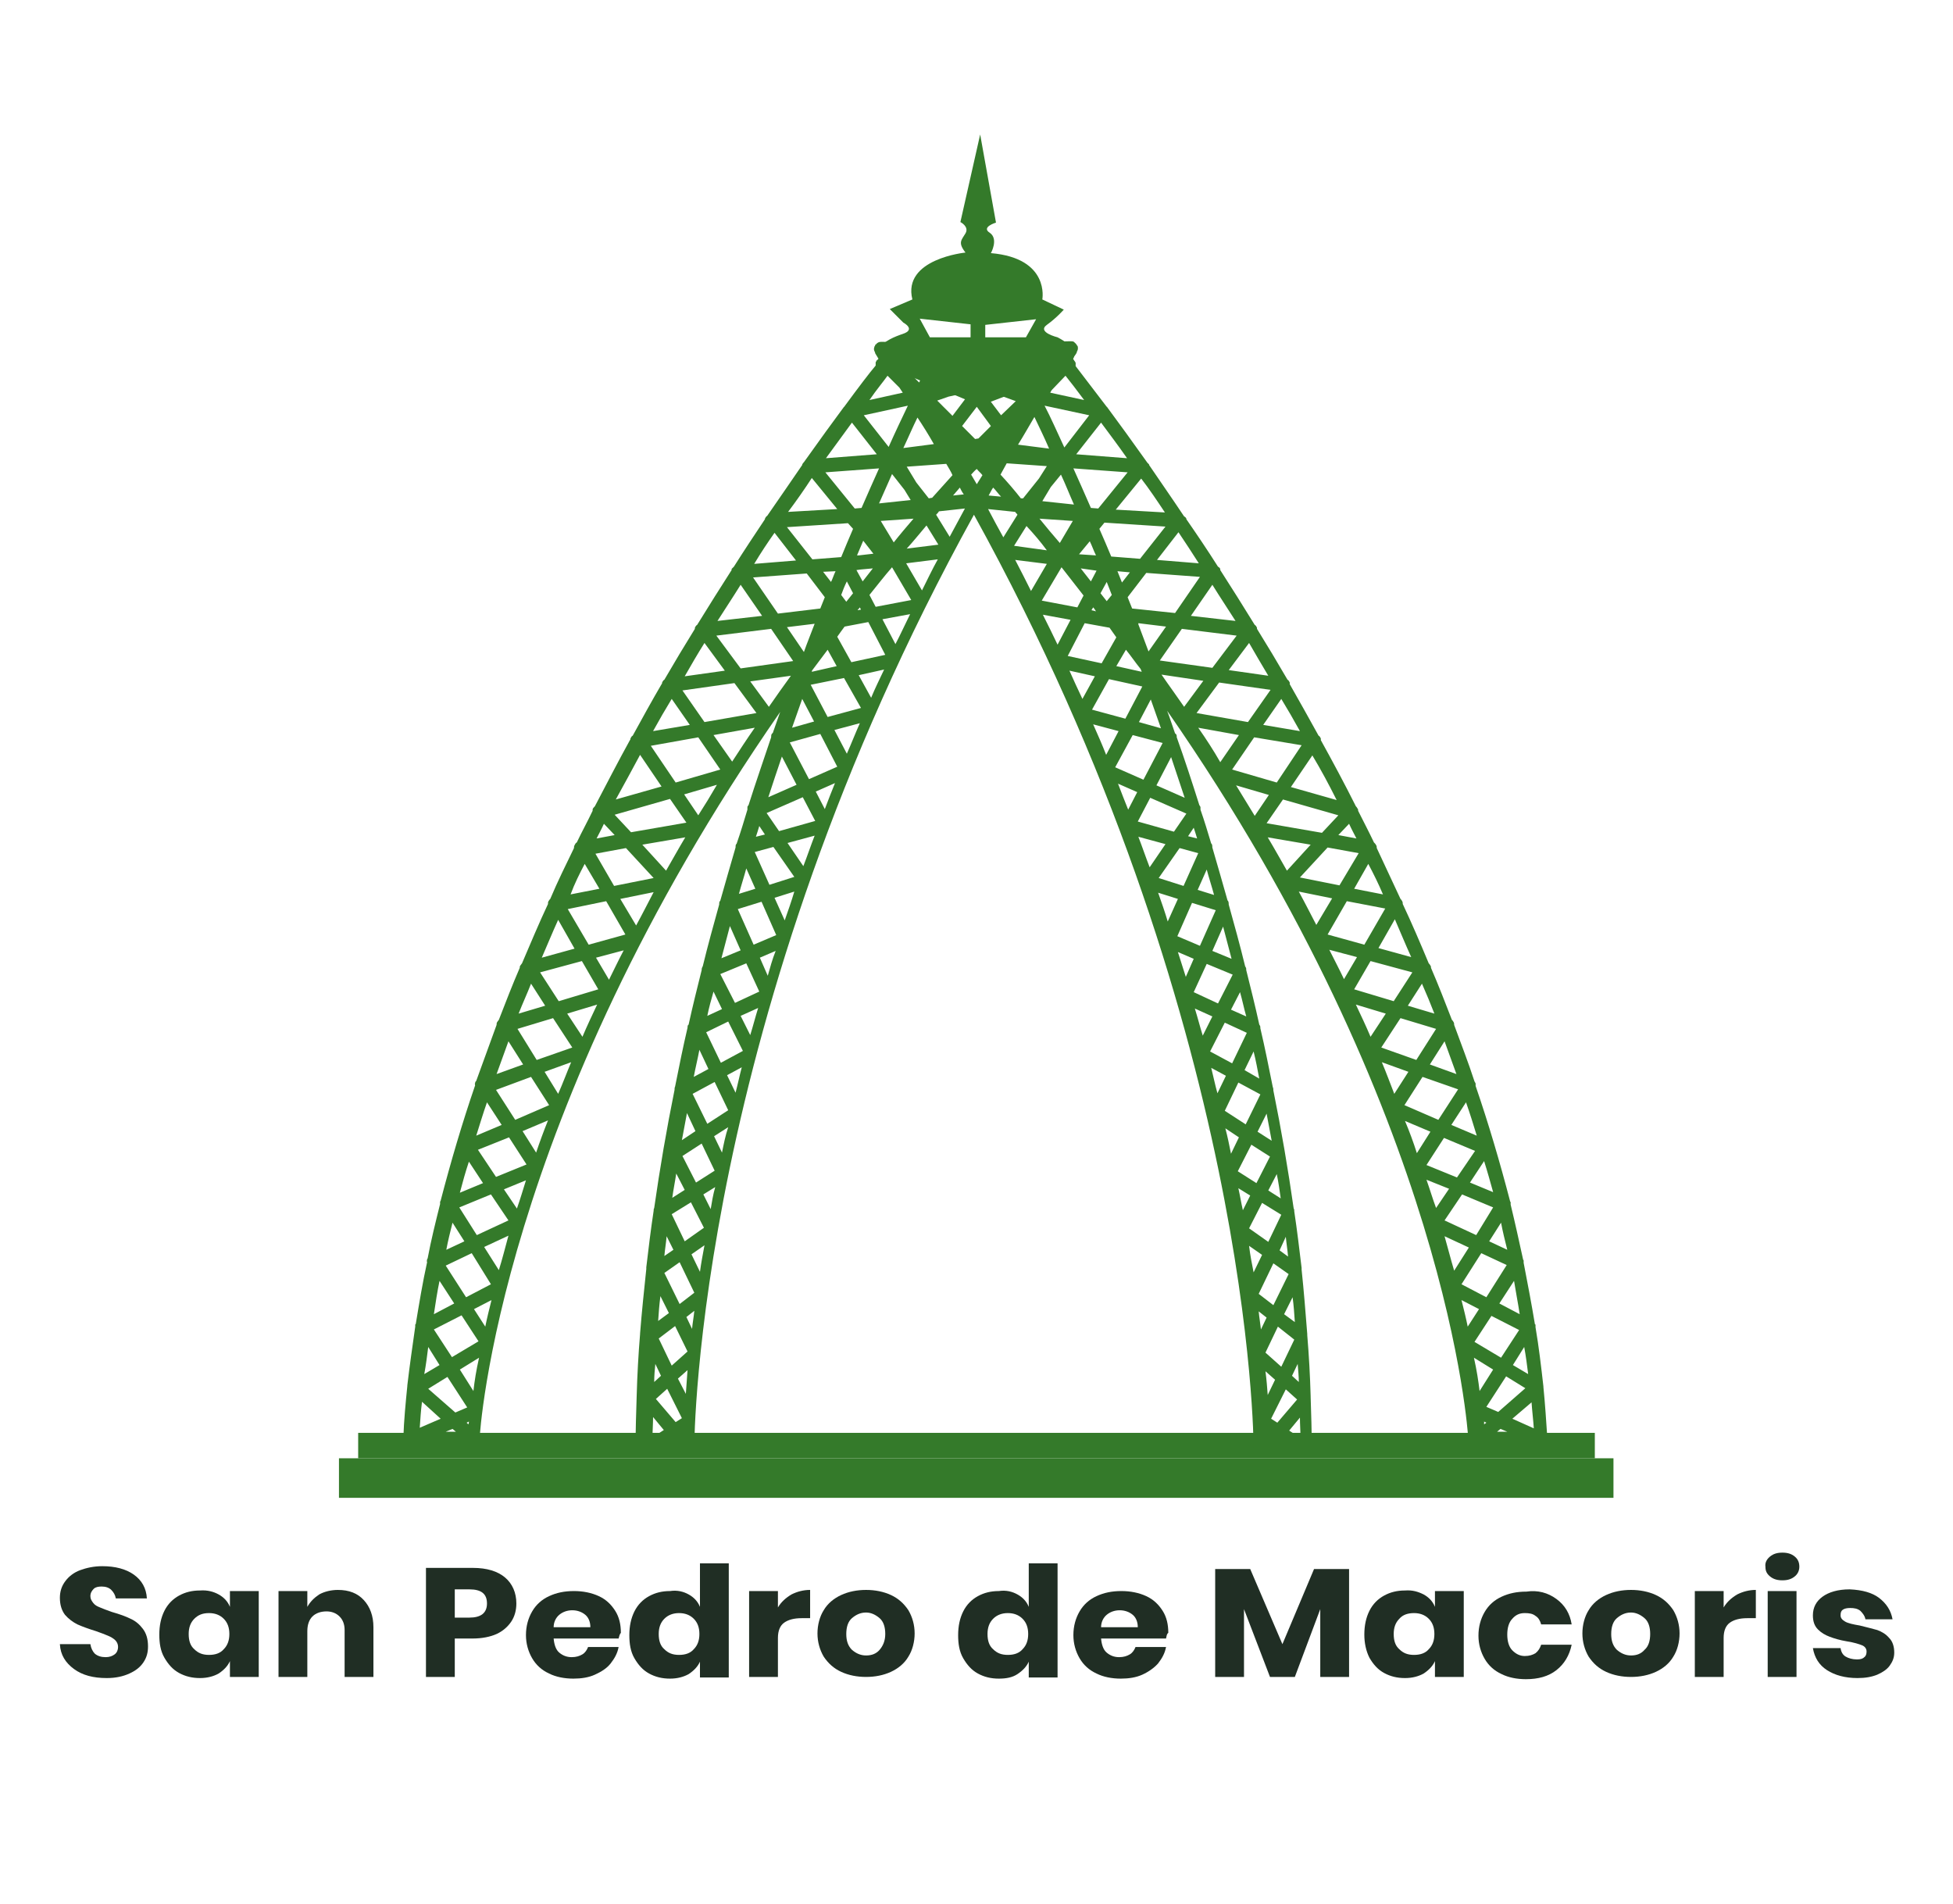 <?xml version="1.0" encoding="utf-8"?>
<!-- Generator: Adobe Illustrator 26.0.1, SVG Export Plug-In . SVG Version: 6.00 Build 0)  -->
<svg version="1.1" id="Layer_1" xmlns="http://www.w3.org/2000/svg" xmlns:xlink="http://www.w3.org/1999/xlink" x="0px" y="0px"
	 viewBox="0 0 345.7 337" style="enable-background:new 0 0 345.7 337;" xml:space="preserve">
<style type="text/css">
	.st0{fill:#347A2A;}
	.st1{enable-background:new    ;}
	.st2{fill:#202E24;}
</style>
<g>
	<rect x="60" y="258.1" class="st0" width="225.6" height="7"/>
	<rect x="63.4" y="253.6" class="st0" width="218.9" height="4.5"/>
	<path class="st0" d="M273.9,255.1c0-0.1,0-0.1,0-0.2c0-0.1,0-0.2,0-0.3c0,0,0,0,0,0c-0.2-3-0.4-6.1-0.7-9.1c0,0,0,0,0,0
		c0,0,0,0,0-0.1c-0.4-3.5-0.8-7-1.4-10.5c0-0.1,0-0.3,0-0.4c0-0.1,0-0.1-0.1-0.1c-0.6-3.6-1.3-7.3-2-10.9c0-0.1,0-0.3,0-0.4
		c0-0.1-0.1-0.1-0.1-0.2c-0.7-3.2-1.4-6.4-2.2-9.7c0-0.1,0-0.3,0-0.4c0-0.1-0.1-0.1-0.1-0.2c-1.8-6.9-3.8-13.7-6.1-20.4
		c0-0.1,0-0.3,0-0.4c0-0.1-0.1-0.2-0.2-0.4c-1.1-3.4-2.4-6.7-3.6-10c0-0.2,0-0.3-0.1-0.5c-0.1-0.2-0.2-0.3-0.3-0.4
		c-1.2-3.1-2.4-6.2-3.7-9.2c0-0.1,0-0.3-0.1-0.4c-0.1-0.2-0.2-0.3-0.3-0.4c-1.5-3.6-3-7.1-4.6-10.5c0-0.2,0-0.3-0.1-0.5
		c-0.1-0.2-0.2-0.3-0.3-0.4c-1.4-3-2.8-6-4.2-9c0-0.2,0-0.3-0.1-0.5c-0.1-0.2-0.2-0.3-0.4-0.5c-0.9-1.9-1.9-3.8-2.8-5.6
		c0-0.1,0-0.2,0-0.2c-0.1-0.2-0.2-0.4-0.4-0.6c-2-4-4.1-7.9-6.2-11.7c0-0.1,0-0.2,0-0.3c-0.1-0.2-0.2-0.4-0.4-0.5
		c-1.7-3.1-3.4-6.1-5.1-9.1c0-0.1,0-0.2,0-0.3c-0.1-0.2-0.2-0.4-0.4-0.5c-1.8-3.1-3.6-6.1-5.4-9c0-0.1,0-0.2,0-0.2
		c-0.1-0.2-0.2-0.4-0.4-0.5c-2.1-3.4-4.1-6.6-6.1-9.7c0-0.1,0-0.1,0-0.2c-0.1-0.2-0.2-0.3-0.4-0.4c-1.9-3-3.8-5.8-5.6-8.4
		c0-0.1,0-0.1,0-0.1c-0.1-0.2-0.2-0.3-0.4-0.4c-2.2-3.3-4.3-6.3-6.2-9.1c0,0,0,0,0-0.1c-0.1-0.1-0.2-0.2-0.3-0.3
		c-2.7-3.8-5.1-7.1-7.1-9.8c0,0,0-0.1-0.1-0.1c-2.6-3.4-4.5-5.9-5.5-7.2c0,0,0-0.1,0-0.1c0,0,0,0,0,0c0-0.2,0-0.3,0-0.5
		c0,0,0-0.1-0.1-0.1c0,0,0,0,0-0.1c0,0,0,0-0.1-0.1c-0.1-0.2-0.2-0.3-0.3-0.4c0.2-0.4,0.5-0.7,0.7-1.1c0,0,0,0,0-0.1
		c0.1-0.2,0.2-0.4,0.2-0.6c0,0,0,0,0-0.1c0-0.1,0-0.3-0.1-0.4c0,0-0.1-0.1-0.1-0.1c0,0,0,0,0-0.1c0,0-0.1,0-0.1-0.1
		c-0.1-0.1-0.2-0.2-0.3-0.3c-0.1,0-0.1-0.1-0.1-0.1c-0.2-0.1-0.4-0.1-0.6-0.1c0,0,0,0-0.1,0l-20.3,0.4l-12.9-0.3c0,0,0,0-0.1,0
		c-0.2,0-0.4,0-0.6,0.1c-0.1,0-0.1,0.1-0.2,0.1c-0.1,0.1-0.2,0.2-0.3,0.3c0,0-0.1,0-0.1,0.1c0,0,0,0,0,0.1c0,0-0.1,0.1-0.1,0.1
		c0,0.1-0.1,0.3-0.1,0.4c0,0,0,0,0,0.1c0,0.2,0.1,0.4,0.2,0.6c0,0,0,0,0,0.1c0.2,0.3,0.4,0.7,0.6,1c-0.1,0.1-0.2,0.2-0.3,0.3
		c0,0-0.1,0-0.1,0.1s0,0,0,0.1c0,0-0.1,0.1-0.1,0.1c0,0.2,0,0.3,0,0.5c0,0,0,0,0,0c0,0,0,0.1,0,0.1c-1.1,1.3-3,3.8-5.5,7.2
		c0,0,0,0.1-0.1,0.1c-2,2.7-4.4,6-7.1,9.8c-0.1,0.1-0.2,0.2-0.3,0.4c0,0,0,0,0,0.1c-1.9,2.8-4,5.8-6.2,9c-0.2,0.1-0.3,0.3-0.4,0.5
		c0,0.1,0,0.1,0,0.1c-1.8,2.7-3.6,5.4-5.5,8.4c-0.1,0.1-0.3,0.3-0.4,0.4c0,0.1,0,0.1,0,0.2c-2,3.1-4,6.3-6.1,9.7
		c-0.2,0.1-0.3,0.3-0.4,0.5c0,0.1,0,0.2,0,0.2c-1.8,2.9-3.6,5.9-5.4,9c-0.2,0.1-0.3,0.3-0.4,0.5c0,0.1,0,0.2-0.1,0.3
		c-1.7,2.9-3.4,6-5.1,9.1c-0.2,0.1-0.3,0.3-0.4,0.5c0,0.1,0,0.2-0.1,0.3c-2.1,3.8-4.1,7.7-6.2,11.7c-0.2,0.2-0.4,0.4-0.4,0.6
		c0,0.1,0,0.2,0,0.2c-0.9,1.9-1.9,3.7-2.8,5.6c-0.2,0.1-0.3,0.3-0.4,0.5c-0.1,0.2-0.1,0.3-0.1,0.5c-1.4,2.9-2.9,5.9-4.2,9
		c-0.1,0.1-0.2,0.2-0.3,0.4c-0.1,0.1-0.1,0.3-0.1,0.5c-1.6,3.4-3.1,7-4.6,10.5c-0.1,0.1-0.2,0.3-0.3,0.4c-0.1,0.1-0.1,0.3-0.1,0.4
		c-1.3,3-2.5,6.1-3.7,9.2c-0.1,0.1-0.2,0.3-0.3,0.4c-0.1,0.2-0.1,0.3-0.1,0.5c-1.2,3.3-2.4,6.6-3.6,9.9c-0.1,0.1-0.2,0.2-0.2,0.4
		c-0.1,0.1,0,0.3,0,0.4c-2.3,6.7-4.3,13.5-6.1,20.4c0,0.1-0.1,0.1-0.1,0.2c0,0.1,0,0.3,0,0.4c-0.8,3.2-1.6,6.4-2.2,9.6
		c0,0.1-0.1,0.1-0.1,0.2c0,0.1-0.1,0.3,0,0.5c-0.8,3.6-1.4,7.3-2,10.9c0,0.1-0.1,0.1-0.1,0.1c0,0.1,0,0.3,0,0.4
		c-0.5,3.5-1,7-1.4,10.4c0,0,0,0,0,0.1c0,0,0,0,0,0c-0.3,3-0.6,6.1-0.7,9.1c0,0,0,0,0,0c0,0.1,0,0.2,0,0.3c0,0.1,0,0.1,0,0.2
		c0,0,0,0,0,0c0,0,0.1,0,0.1,0.1c0.1,0.1,0.1,0.2,0.2,0.3c0.1,0.1,0.1,0.1,0.2,0.1s0.1,0.1,0.1,0.1c0.2,0.1,0.4,0.2,0.6,0.2
		c0,0,0,0,0,0h0h11.1c0.2,0,0.3,0,0.5-0.1c0,0,0.1-0.1,0.1-0.1c0.1-0.1,0.2-0.1,0.3-0.2c0,0,0,0,0,0c0,0,0.1-0.1,0.1-0.1
		c0.1-0.1,0.1-0.1,0.1-0.2s0-0.1,0.1-0.2c0-0.1,0-0.1,0-0.2c0-0.7,3.3-56.7,53.2-128.6c-0.4,1.2-0.9,2.5-1.3,3.7
		c-0.1,0.1-0.1,0.1-0.2,0.2c-0.1,0.2-0.1,0.4-0.1,0.6c-1.3,3.9-2.7,7.9-4,12c-0.1,0.1-0.2,0.2-0.2,0.4c0,0.1,0,0.2,0,0.4
		c-0.6,2-1.2,4-1.9,6c0,0.1-0.1,0.1-0.1,0.1c-0.1,0.2-0.1,0.4-0.1,0.6c-0.9,3.1-1.8,6.2-2.7,9.4c0,0.1-0.1,0.1-0.1,0.1
		c-0.1,0.2-0.1,0.4-0.1,0.6c-1,3.6-2,7.2-2.9,10.9c0,0.1-0.1,0.1-0.1,0.2c-0.1,0.2-0.1,0.4-0.1,0.5c-0.8,3.2-1.6,6.4-2.3,9.6
		c0,0.1-0.1,0.1-0.1,0.1c-0.1,0.2-0.1,0.3-0.1,0.5c-0.8,3.4-1.5,6.9-2.2,10.4c-0.1,0.2-0.1,0.4-0.1,0.6c-1.4,6.9-2.6,13.9-3.6,20.9
		c-0.1,0.2-0.1,0.3-0.1,0.5c-0.5,3.3-0.9,6.6-1.3,10c0,0.1,0,0.2,0,0.3c-0.4,3.8-0.8,7.6-1.1,11.4c0,0,0,0.1,0,0.1
		c-0.3,3.6-0.5,7.3-0.6,10.9c0,0,0,0,0,0c-0.1,3.1-0.2,6.2-0.2,9.3c0,0,0,0.1,0,0.1c0,0.1,0,0.2,0.1,0.2c0,0.1,0.1,0.1,0.1,0.2
		c0,0,0,0.1,0,0.1c0,0,0.1,0,0.1,0.1c0,0,0.1,0.1,0.1,0.1c0.1,0.1,0.1,0.1,0.2,0.1c0.1,0,0.1,0.1,0.1,0.1c0.2,0.1,0.3,0.1,0.5,0.1
		c0,0,0,0,0,0l7.9-0.2c0,0,0.1,0,0.1,0c0.1,0,0.2,0,0.3-0.1c0.1,0,0.1-0.1,0.2-0.1c0.1,0,0.1,0,0.2-0.1c0,0,0,0,0,0
		c0.1-0.1,0.1-0.1,0.2-0.2c0-0.1,0.1-0.1,0.1-0.2c0-0.1,0-0.1,0.1-0.2s0.1-0.2,0.1-0.2c0,0,0,0,0,0c0-0.8,0.2-75.7,49.5-165
		c49.3,89.3,49.5,164.3,49.5,165.1c0,0,0,0,0,0c0,0.1,0,0.2,0.1,0.3c0,0.1,0,0.1,0.1,0.2c0,0.1,0.1,0.1,0.1,0.2
		c0.1,0.1,0.1,0.1,0.2,0.2c0,0,0,0,0,0c0.1,0,0.1,0.1,0.2,0.1s0.1,0.1,0.2,0.1c0.1,0,0.2,0.1,0.3,0.1c0,0,0.1,0,0.1,0l7.9,0.2
		c0,0,0,0,0,0c0.2,0,0.4,0,0.5-0.1c0,0,0.1-0.1,0.1-0.1c0.1,0,0.1-0.1,0.2-0.1c0,0,0.1-0.1,0.1-0.1c0,0,0.1,0,0.1-0.1s0-0.1,0-0.1
		c0-0.1,0.1-0.1,0.1-0.2c0-0.1,0-0.2,0-0.2c0,0,0-0.1,0-0.1c0-3.1-0.1-6.2-0.2-9.3c0,0,0,0,0-0.1c-0.1-3.6-0.3-7.2-0.6-10.8
		c0-0.1,0-0.2,0-0.2c-0.3-3.8-0.6-7.6-1-11.4c0-0.1,0-0.2,0-0.3c-0.4-3.3-0.8-6.7-1.3-10c0-0.2,0-0.4-0.1-0.5c-1-7-2.2-14-3.6-20.9
		c0-0.2,0-0.4-0.1-0.6c-0.7-3.5-1.4-7-2.2-10.4c0-0.2,0-0.4-0.1-0.5c0-0.1-0.1-0.1-0.1-0.2c-0.7-3.2-1.5-6.4-2.3-9.6
		c0-0.2,0-0.4-0.1-0.5c0-0.1-0.1-0.1-0.1-0.2c-0.9-3.7-1.9-7.3-2.9-10.9c0-0.2,0-0.4-0.1-0.6c0-0.1-0.1-0.1-0.1-0.1
		c-0.9-3.2-1.8-6.3-2.7-9.4c0-0.2,0-0.4-0.1-0.6c0-0.1-0.1-0.1-0.1-0.1c-0.6-2-1.2-4-1.9-6c0-0.1,0-0.2,0-0.4c0-0.1-0.1-0.3-0.2-0.4
		c-1.3-4.1-2.6-8.1-4-12c0-0.2,0-0.4-0.1-0.5c0-0.1-0.1-0.1-0.2-0.2c-0.5-1.4-0.9-2.7-1.4-4c50,71.9,53.2,128,53.3,128.7
		c0,0.1,0,0.1,0,0.2c0,0.1,0,0.2,0.1,0.2s0.1,0.1,0.1,0.2c0,0.1,0,0.1,0.1,0.1c0,0,0,0,0,0c0.1,0.1,0.2,0.1,0.3,0.2
		c0,0,0.1,0.1,0.1,0.1c0.1,0.1,0.3,0.1,0.5,0.1h11h0c0,0,0,0,0,0c0.2,0,0.4-0.1,0.6-0.2c0,0,0.1-0.1,0.1-0.1c0,0,0.1-0.1,0.2-0.1
		c0.1-0.1,0.1-0.2,0.2-0.3C273.8,255.2,273.8,255.2,273.9,255.1C273.9,255.1,273.9,255.1,273.9,255.1z M260.9,240.3l3.4,2.1
		l-2.4,3.8C261.7,244.5,261.4,242.5,260.9,240.3z M258.7,230.1l3.1,1.6l-2,3.1C259.5,233.3,259.1,231.7,258.7,230.1z M255.7,218.8
		l4.3,2l-2.6,4.1C256.8,222.9,256.3,220.9,255.7,218.8z M252.5,208.8l4,1.6l-2.3,3.4C253.6,212.2,253.1,210.5,252.5,208.8z
		 M248.7,198.4l4.5,1.9l-2.4,3.8C250.2,202.2,249.5,200.3,248.7,198.4z M244.6,188l4.7,1.7l-2.5,3.9
		C246.1,191.8,245.4,189.9,244.6,188z M240,177.8l5.3,1.6l-2.7,4.1C241.8,181.6,240.9,179.7,240,177.8z M235.3,168.1l4.9,1.3
		l-2.3,3.9C237.1,171.6,236.2,169.9,235.3,168.1z M229.9,157.8l5.9,1.2l-2.8,4.7C232,161.8,231,159.8,229.9,157.8z M224.4,148.2
		l7.6,1.3l-4.2,4.6C226.7,152.2,225.6,150.2,224.4,148.2z M218.8,139l5.8,1.7l-2.5,3.7C221,142.6,219.9,140.8,218.8,139z
		 M212.1,128.8l7.2,1.3l-3.3,4.8C214.8,132.8,213.5,130.8,212.1,128.8z M205.6,119.4l7.4,1.1l-3.4,4.6
		C208.3,123.2,206.9,121.3,205.6,119.4z M211.9,148.4l-1.6-0.4l1-1.5C211.5,147.1,211.7,147.7,211.9,148.4z M226.7,212.1l-2.2-1.4
		l1.5-2.9C226.3,209.2,226.5,210.7,226.7,212.1z M229.2,234l-1.9-1.4l1.5-3C229,231,229.1,232.5,229.2,234z M229.9,244.6l-1.2-1.1
		l1-2.1C229.8,242.6,229.9,243.6,229.9,244.6z M222.8,232.1l1.4,1.1l-1,2.1C223.1,234.3,222.9,233.2,222.8,232.1z M221.1,220.5
		l2.3,1.6l-1.5,3.1C221.6,223.7,221.3,222.2,221.1,220.5z M219.2,210.3l2.1,1.3l-1.3,2.6C219.7,212.9,219.5,211.6,219.2,210.3z
		 M216.9,199.7l2.4,1.6l-1.4,2.9C217.6,202.7,217.3,201.2,216.9,199.7z M214.4,189l2.6,1.4l-1.5,3.1
		C215.1,192.1,214.8,190.6,214.4,189z M211.5,178.5l3.1,1.4l-1.7,3.4C212.4,181.7,212,180.1,211.5,178.5z M208.5,168.5l2.8,1.2
		l-1.4,3.2C209.4,171.4,209,170,208.5,168.5z M205,158l3.5,1.1l-1.8,4C206.2,161.4,205.6,159.7,205,158z M201.5,148.1l4.8,1.3
		l-2.8,4.1C202.8,151.7,202.2,149.9,201.5,148.1z M197.9,138.7l3.4,1.5l-1.6,3.1C199.1,141.8,198.5,140.3,197.9,138.7z M193.5,128.2
		l4.5,1.2l-2.2,4.2C195.1,131.8,194.3,130,193.5,128.2z M189.3,118.7l4.5,1l-2.2,4C190.8,122,190,120.3,189.3,118.7z M184.6,108.8
		l4.9,0.9l-2.3,4.4C186.4,112.4,185.5,110.6,184.6,108.8z M179.7,99.1l5.6,0.7l-2.8,4.8C181.6,102.8,180.7,101,179.7,99.1z
		 M174.9,90.1l4.8,0.5c0.1,0.2,0.3,0.3,0.4,0.5l-2.5,4C176.7,93.5,175.8,91.8,174.9,90.1z M168.1,95l-2.4-3.9
		c0.2-0.2,0.4-0.4,0.5-0.6l4.6-0.5C169.9,91.7,169,93.3,168.1,95z M163.2,104.5l-2.8-4.8L166,99C165,100.8,164.1,102.7,163.2,104.5z
		 M158.5,114l-2.3-4.4l4.9-0.9C160.2,110.5,159.4,112.3,158.5,114z M154.2,123.5l-2.2-4l4.5-1C155.7,120.2,154.9,121.8,154.2,123.5z
		 M149.9,133.4l-2.2-4.2l4.5-1.2C151.4,129.8,150.7,131.6,149.9,133.4z M146,143.2l-1.6-3.1l3.4-1.5
		C147.2,140.1,146.6,141.6,146,143.2z M142.2,153.3l-2.8-4.1l4.8-1.3C143.5,149.7,142.9,151.5,142.2,153.3z M138.9,162.9l-1.8-4
		l3.5-1.1C140.1,159.5,139.5,161.2,138.9,162.9z M135.9,172.7l-1.4-3.2l2.8-1.2C136.7,169.8,136.3,171.3,135.9,172.7z M132.8,183.2
		l-1.7-3.4l3.1-1.4C133.7,180,133.3,181.6,132.8,183.2z M130.2,193.4l-1.5-3.1l2.6-1.4C130.9,190.4,130.6,191.9,130.2,193.4z
		 M127.8,204l-1.4-2.9l2.5-1.6C128.4,201,128.1,202.5,127.8,204z M125.8,214l-1.3-2.6l2.1-1.3C126.2,211.5,126,212.8,125.8,214z
		 M123.9,225.1l-1.5-3.1l2.3-1.6C124.4,222,124.1,223.6,123.9,225.1z M122.5,235.2l-1-2.1l1.4-1.1
		C122.8,233.1,122.6,234.1,122.5,235.2z M115.6,250.8l1.9,2.3l-2,1.3C115.5,253.2,115.6,252,115.6,250.8z M116,241.4l1,2.1l-1.2,1.1
		C115.8,243.5,115.9,242.4,116,241.4z M116.9,229.4l1.5,3l-1.9,1.4C116.6,232.3,116.7,230.9,116.9,229.4z M119.7,207.7l1.5,2.9
		l-2.2,1.4C119.2,210.5,119.5,209.1,119.7,207.7z M134.4,146.2l1,1.5l-1.6,0.4C134,147.5,134.2,146.9,134.4,146.2z M136.1,125.1
		l-3.3-4.5l7.2-1C138.7,121.4,137.4,123.2,136.1,125.1z M129.6,134.8l-3.3-4.7l7.3-1.3C132.2,130.8,130.9,132.8,129.6,134.8z
		 M123.6,144.3l-2.5-3.7l5.8-1.7C125.8,140.8,124.7,142.6,123.6,144.3z M117.9,154.1l-4.2-4.6l7.6-1.3
		C120.1,150.2,119,152.2,117.9,154.1z M112.6,163.8l-2.8-4.7l5.9-1.2C114.7,159.8,113.7,161.8,112.6,163.8z M107.8,173.4l-2.3-3.9
		l4.9-1.3C109.5,169.9,108.7,171.6,107.8,173.4z M103.1,183.5l-2.7-4.1l5.3-1.6C104.8,179.7,103.9,181.6,103.1,183.5z M98.8,193.6
		l-2.4-3.9l4.7-1.7C100.3,189.9,99.6,191.8,98.8,193.6z M94.9,204l-2.4-3.8l4.5-1.9C96.2,200.3,95.5,202.2,94.9,204z M91.5,213.9
		l-2.3-3.4l3.9-1.6C92.6,210.5,92.1,212.2,91.5,213.9z M88.3,224.8l-2.6-4.1l4.3-2C89.4,220.9,88.9,222.9,88.3,224.8z M85.9,234.8
		l-2-3.1l3.1-1.6C86.6,231.7,86.2,233.3,85.9,234.8z M75.8,238.4l2,3.2l-2.7,1.6C75.4,241.6,75.6,240,75.8,238.4z M77.8,226.7l2.6,4
		l-3.6,1.9C77.1,230.6,77.4,228.6,77.8,226.7z M80.1,216.4l2.1,3.3l-3.2,1.5C79.3,219.6,79.7,218,80.1,216.4z M83,205.6l2.5,3.8
		l-4.1,1.7C81.9,209.2,82.4,207.4,83,205.6z M86.2,195.1l2.6,4l-4.5,1.9C84.9,199.1,85.5,197.1,86.2,195.1z M90,184.3l2.6,4.1
		l-4.7,1.7C88.6,188.2,89.3,186.2,90,184.3z M94,174.1l2.5,3.9l-4.7,1.4C92.5,177.6,93.3,175.9,94,174.1z M98.8,162.8l2.9,5.1
		l-5.8,1.6C96.9,167.2,97.8,165,98.8,162.8z M103.5,152.9l2.6,4.4l-5.1,1C101.7,156.4,102.6,154.6,103.5,152.9z M106.9,145.8l1.9,2
		l-3.2,0.6C106,147.6,106.5,146.7,106.9,145.8z M113.3,133.6l3.8,5.6l-8.1,2.3C110.5,138.8,111.9,136.2,113.3,133.6z M118.9,123.7
		l3.2,4.6l-6.5,1.1C116.7,127.4,117.8,125.5,118.9,123.7z M124.7,113.8l3.6,4.9l-7.1,1C122.4,117.6,123.5,115.7,124.7,113.8z
		 M131.1,103.5l3.8,5.5l-7.9,0.9C128.4,107.7,129.8,105.6,131.1,103.5z M137.1,94.3l3.8,4.9l-7.4,0.6
		C134.7,97.8,135.9,96,137.1,94.3z M143.7,84.6l4.5,5.5l-8.7,0.5C141,88.6,142.4,86.6,143.7,84.6z M150.8,74.8l4.4,5.6l-9,0.7
		C147.9,78.8,149.4,76.7,150.8,74.8z M199.5,81.1l-9-0.7l4.4-5.6C196.3,76.7,197.9,78.8,199.5,81.1z M206.2,90.7l-8.7-0.5l4.5-5.5
		C203.4,86.5,204.8,88.6,206.2,90.7z M212.2,99.7l-7.4-0.6l3.8-4.9C209.8,96,211,97.8,212.2,99.7z M218.7,109.9l-7.9-0.9l3.8-5.5
		C215.9,105.6,217.3,107.7,218.7,109.9z M224.5,119.6l-7-1l3.6-4.8C222.2,115.7,223.3,117.6,224.5,119.6z M230.1,129.4l-6.5-1.1
		l3.2-4.6C227.9,125.5,229,127.4,230.1,129.4z M236.6,141.6l-8.1-2.3l3.8-5.6C233.8,136.2,235.2,138.8,236.6,141.6z M240.1,148.4
		l-3.2-0.6l1.9-2C239.2,146.7,239.7,147.6,240.1,148.4z M244.8,158.3l-5.1-1l2.5-4.4C243.1,154.6,244,156.4,244.8,158.3z
		 M249.8,169.4l-5.8-1.6l2.9-5.1C247.9,165,248.8,167.2,249.8,169.4z M253.9,179.4l-4.7-1.4l2.5-3.9
		C252.5,175.9,253.2,177.6,253.9,179.4z M257.8,190.1l-4.7-1.7l2.6-4.1C256.4,186.2,257.1,188.2,257.8,190.1z M261.4,201l-4.5-1.9
		l2.6-4C260.2,197.1,260.8,199,261.4,201z M264.3,211l-4.1-1.7l2.5-3.8C263.3,207.4,263.8,209.2,264.3,211z M266.8,221.2l-3.2-1.5
		l2.1-3.3C266,218,266.4,219.6,266.8,221.2z M269,232.6l-3.6-1.9l2.6-4C268.3,228.6,268.7,230.6,269,232.6z M270.5,243.2l-2.7-1.6
		l2-3.2C270.1,240,270.3,241.6,270.5,243.2z M270,245.7l-4.8,4.2l-2.1-0.9l3.5-5.4L270,245.7z M265.7,240.3l-4.7-2.8l3-4.6l4.9,2.5
		L265.7,240.3z M263.1,229.6l-4.4-2.3l3.5-5.5l4.5,2.1L263.1,229.6z M261.3,218.6l-5.6-2.6l3.1-4.6l5.5,2.3L261.3,218.6z
		 M257.9,208.4l-5.4-2.2l3.1-4.8l5.5,2.3L257.9,208.4z M254.6,198.2l-6-2.6l3.2-5l6.3,2.2L254.6,198.2z M250.7,187.6l-6.2-2.2
		l3.4-5.2l6.3,1.9L250.7,187.6z M246.7,177.2l-7-2.1l2.9-5l7.4,2L246.7,177.2z M241.5,167.2l-6.5-1.8l3.4-5.9l6.8,1.3L241.5,167.2z
		 M237.1,156.7l-7-1.4l4.9-5.3l5.5,1L237.1,156.7z M234,147.4l-9.8-1.7l2.9-4.2l9.8,2.8L234,147.4z M226,138.5l-7.9-2.3l3.9-5.7
		l8.4,1.4L226,138.5z M220.9,127.8l-9.1-1.6l4-5.4l9.1,1.3L220.9,127.8z M149.8,106.5l-0.9-1.2c0.3-0.8,0.6-1.6,1-2.4l1.1,2.1
		C150.6,105.5,150.2,106,149.8,106.5z M154.6,98l-2.6,0.3l-0.3,0c0.4-0.9,0.7-1.7,1.1-2.6L154.6,98z M151.6,100.9l0.7-0.1l2.2-0.2
		c-0.6,0.8-1.2,1.5-1.8,2.3L151.6,100.9z M155.9,92.2l5.8-0.4c-1.2,1.4-2.4,2.8-3.5,4.2L155.9,92.2z M161.2,88.5l-5.6,0.6
		c0.8-1.8,1.6-3.6,2.3-5.2l2.2,2.8L161.2,88.5z M184.2,66.6l-1.2,1.2c-0.1-0.3-0.3-0.6-0.4-0.9L184.2,66.6z M167.9,70.2l3.2-0.7
		l0.3,0.4l-2.8,3.7l-2.7-2.7L167.9,70.2z M173.2,77.6l-0.6,0.1l-2.3-2.3l2.6-3.4l2.5,3.4L173.2,77.6z M179.8,71l-2.6,2.5l-2.8-3.7
		l0.3-0.4l1.8,0.4L179.8,71z M167.1,67.8l-1.9,0.4c0.1-0.3,0.3-0.5,0.4-0.8L167.1,67.8z M180.5,68.2l-1.9-0.4l1.5-0.3
		C180.2,67.8,180.3,68,180.5,68.2z M172.6,66l-1.4-0.5h2.8L172.6,66z M163.1,66.9c-0.1,0.3-0.3,0.5-0.4,0.8l-1.2-1.2L163.1,66.9z
		 M175.2,81.8L175.2,81.8C175.2,81.8,175.2,81.8,175.2,81.8L175.2,81.8z M180.2,78.7c1-1.6,1.9-3.2,2.9-4.9c0.8,1.7,1.7,3.5,2.6,5.6
		L180.2,78.7z M165.3,78.6l-5.4,0.7c0.9-1.9,1.7-3.8,2.5-5.4C163.4,75.4,164.4,77,165.3,78.6z M172.9,83c0.3,0.4,0.7,0.7,1,1.1
		l-1,1.6l-1-1.7C172.2,83.7,172.5,83.3,172.9,83z M187.8,84c0.8,1.7,1.5,3.5,2.3,5.3l-5.6-0.6l1.5-2.5L187.8,84z M191,98.1l1.9-2.3
		c0.4,0.8,0.7,1.7,1.1,2.5L191,98.1z M189.9,92.2l-2.3,3.9c-1.2-1.4-2.4-2.8-3.6-4.3L189.9,92.2z M194.1,101l-1,1.9
		c-0.6-0.8-1.2-1.5-1.8-2.3L194.1,101z M195.9,103c0.3,0.8,0.6,1.5,0.9,2.3l-0.9,1.1c-0.4-0.5-0.7-0.9-1.1-1.4L195.9,103z
		 M201.5,110.5c0-0.1,0-0.1,0-0.2l4.9,0.6l-3.1,4.4C202.7,113.7,202.1,112.1,201.5,110.5z M200.4,107.7c-0.3-0.7-0.5-1.3-0.8-2
		l3.3-4.3l9.5,0.7l-4.4,6.4L200.4,107.7z M198.6,103.1c-0.3-0.7-0.5-1.3-0.8-2l2.2,0.2L198.6,103.1z M196.7,98.5
		c-0.7-1.7-1.4-3.3-2.1-4.9l0.9-1.1l10.8,0.7l-4.5,5.7L196.7,98.5z M193.1,89.9c-1.1-2.5-2.1-4.8-3.1-7l9.6,0.7l-5.2,6.4L193.1,89.9
		z M184.9,71.8l7.9,1.7l-4.4,5.7C187.1,76.4,186,73.9,184.9,71.8z M157.3,79.1l-4.4-5.6l7.8-1.7C159.7,73.9,158.5,76.4,157.3,79.1z
		 M152.5,89.9L152.5,89.9l-1.2,0.1l-5.2-6.4l9.5-0.7C154.6,85.1,153.6,87.4,152.5,89.9z M151,93.6c-0.7,1.6-1.4,3.3-2.1,5l-5.1,0.4
		l-4.5-5.7l10.8-0.7L151,93.6z M147.9,101.1c-0.3,0.6-0.5,1.3-0.8,1.9l-1.4-1.8L147.9,101.1z M146,105.7c-0.3,0.7-0.5,1.3-0.8,2
		l-7.5,0.9l-4.4-6.4l9.5-0.7L146,105.7z M144.2,110.4c-0.6,1.6-1.3,3.3-1.9,5l-3-4.4L144.2,110.4z M140.4,117l-9.3,1.3l-4.3-5.8
		l9.7-1.2L140.4,117z M149.5,110.9l4.2-0.8l3,5.8l-6,1.3l-2.5-4.5C148.6,112.1,149,111.6,149.5,110.9z M151.8,108
		c0.1-0.2,0.3-0.3,0.4-0.5l0.2,0.4L151.8,108z M153.9,105.3c1.3-1.6,2.6-3.3,4-4.9l3.4,5.8l-6.3,1.2L153.9,105.3z M164,93l2.1,3.4
		l-5.6,0.7C161.7,95.8,162.8,94.4,164,93z M164.4,88.2l-2.2-2.8l-1.7-2.8l7-0.5c0.4,0.7,0.8,1.3,1.1,2c-1.2,1.3-2.4,2.7-3.6,4
		L164.4,88.2z M169.9,86.3c0.2,0.4,0.4,0.8,0.7,1.2l-1.9,0.2C169.1,87.2,169.5,86.8,169.9,86.3z M175.8,86.3
		c0.5,0.5,0.9,1.1,1.4,1.6l-2.2-0.2C175.3,87.2,175.5,86.7,175.8,86.3z M177.1,84c0.4-0.7,0.7-1.3,1.1-2l7.1,0.5l-1.4,2.2l-2.8,3.5
		l-0.4,0C179.6,86.8,178.4,85.4,177.1,84z M185.3,97.4l-5.8-0.8l2.2-3.5C183,94.5,184.2,95.9,185.3,97.4z M191.8,105.4l-1.1,2.1
		l-6.3-1.2l3.5-5.9C189.2,102.1,190.5,103.7,191.8,105.4z M193.5,107.5c0.2,0.2,0.3,0.4,0.5,0.7l-0.8-0.2L193.5,107.5z M196.4,111.1
		c0.4,0.6,0.8,1.1,1.2,1.7l-2.6,4.6l-6-1.3l3-5.8L196.4,111.1z M209.2,111.3l9.7,1.2l-4.3,5.7l-9.3-1.3L209.2,111.3z M185.9,69.5
		c0.1-0.2,0.2-0.4,0.4-0.6c0.8-0.8,1.5-1.6,2.3-2.4c0.8,1,1.9,2.4,3.3,4.3L185.9,69.5z M181.3,63h-0.7c0,0,0,0,0-0.1l1,0L181.3,63z
		 M157.1,66.5c0.7,0.7,1.4,1.4,2.1,2.1c0.2,0.3,0.4,0.6,0.6,0.9l-5.9,1.3C155.2,68.9,156.4,67.5,157.1,66.5z M130,120.9l3.9,5.3
		l-9.2,1.6l-3.9-5.6L130,120.9z M123.6,130.5l3.9,5.7l-7.9,2.3l-4.4-6.5L123.6,130.5z M108.8,144.2l9.8-2.8l2.9,4.2l-9.8,1.7
		L108.8,144.2z M110.8,150.1l4.9,5.3l-7,1.4l-3.3-5.7L110.8,150.1z M107.3,159.5l3.4,5.9l-6.5,1.8l-3.7-6.3L107.3,159.5z M103,170.1
		l2.9,5l-7,2.1l-3.3-5.1L103,170.1z M97.9,180.2l3.4,5.2l-6.3,2.2l-3.4-5.5L97.9,180.2z M94,190.6l3.2,5l-6,2.6l-3.4-5.3L94,190.6z
		 M90.1,201.3l3.1,4.8l-5.4,2.2l-3.2-4.8L90.1,201.3z M86.9,211.4L90,216l-5.6,2.6l-3.1-4.9L86.9,211.4z M83.5,221.8l3.4,5.5
		l-4.4,2.3l-3.6-5.6L83.5,221.8z M81.7,232.8l3,4.6l-4.7,2.8l-3.2-4.9L81.7,232.8z M79.2,243.7l3.5,5.4l-2.1,0.9l-4.8-4.2
		L79.2,243.7z M78,251.1l-3.7,1.6c0.1-1.5,0.2-3.1,0.4-4.6L78,251.1z M80.1,252.9l0.6,0.5h-1.8L80.1,252.9z M82.6,251.8l0.4-0.2
		c0,0.1,0,0.3-0.1,0.5L82.6,251.8z M83.8,246.2l-2.4-3.8l3.4-2.1C84.3,242.5,84,244.4,83.8,246.2z M143.8,118.6
		c0.9-1.2,1.8-2.4,2.7-3.6l1.6,2.9l-4.4,1C143.7,118.7,143.8,118.6,143.8,118.6z M149.4,120l3,5.3l-5.9,1.6l-3-5.7L149.4,120z
		 M144.1,127.7l-3.9,1.1c0.6-1.7,1.2-3.4,1.8-5.1L144.1,127.7z M145.2,129.9l3,5.8l-5,2.2l-3.4-6.5L145.2,129.9z M141,138.9l-5,2.2
		c0.8-2.4,1.6-4.9,2.4-7.2L141,138.9z M144.3,145.3l-6.4,1.8l-2.2-3.2l6.4-2.8L144.3,145.3z M136.9,149.9l3.7,5.3l-4.4,1.4l-2.6-5.8
		L136.9,149.9z M133.7,157.3l-2.9,0.9c0.4-1.5,0.9-3,1.3-4.5L133.7,157.3z M134.8,159.6l2.6,5.9l-4,1.7l-2.8-6.3L134.8,159.6z
		 M131.1,168.2l-3.4,1.4c0.5-1.9,1-3.8,1.5-5.7L131.1,168.2z M134.4,175.5l-4.3,2l-2.6-5.1l4.6-1.9L134.4,175.5z M127.8,178.6
		l-2.6,1.2c0.3-1.5,0.7-2.9,1.1-4.3L127.8,178.6z M128.9,180.8l2.6,5.2l-3.9,2.1l-2.6-5.4L128.9,180.8z M125.4,189.2l-2.6,1.4
		c0.3-1.6,0.7-3.2,1-4.8L125.4,189.2z M126.5,191.5l2.4,5l-3.7,2.4l-2.6-5.3L126.5,191.5z M123.1,200.2l-2.4,1.6
		c0.3-1.6,0.6-3.2,0.9-4.8L123.1,200.2z M124.2,202.4l2.3,4.8l-3.3,2.1l-2.4-4.7L124.2,202.4z M122.3,212.8l2.3,4.5l-3.4,2.4
		l-2.3-4.8L122.3,212.8z M119.2,221.2l-1.6,1.1c0.1-1.2,0.3-2.3,0.4-3.5L119.2,221.2z M120.3,223.4l2.6,5.4l-2.6,2l-2.7-5.5
		L120.3,223.4z M119.5,234.7l2.2,4.5l-2.8,2.5l-2.3-4.8L119.5,234.7z M119.6,251.7l-3.5-4.1l2-1.8l2.6,5.2L119.6,251.7z M119.2,255
		l0.3,0.4l-0.9,0L119.2,255z M121.4,246.7L120,244l1.7-1.5C121.6,244,121.5,245.4,121.4,246.7z M196.3,120.2l5.9,1.3l-3,5.7
		l-5.9-1.6L196.3,120.2z M200.5,130.1l5.3,1.4l-3.4,6.5l-5-2.2L200.5,130.1z M207.8,147.2l-6.4-1.8l2.2-4.2l6.4,2.8L207.8,147.2z
		 M208.8,150.1l3.3,0.9l-2.6,5.8l-4.4-1.4L208.8,150.1z M211,159.8l4.2,1.3l-2.8,6.3l-4-1.7L211,159.8z M213.6,170.6l4.6,1.9
		l-2.6,5.1l-4.3-2L213.6,170.6z M216.8,181l3.9,1.8l-2.6,5.4l-3.9-2.1L216.8,181z M219.2,191.6l3.9,2.1l-2.6,5.3l-3.7-2.4
		L219.2,191.6z M221.5,202.6l3.3,2.1l-2.4,4.7l-3.3-2.1L221.5,202.6z M223.4,212.9l3.4,2.1l-2.3,4.8l-3.4-2.4L223.4,212.9z
		 M225.4,223.6l2.7,1.9l-2.7,5.5l-2.6-2L225.4,223.6z M226.2,234.8l2.9,2.3l-2.3,4.8l-2.8-2.5L226.2,234.8z M225.7,244.2l-1.3,2.7
		c-0.1-1.3-0.2-2.7-0.4-4.2L225.7,244.2z M225,251.1l2.6-5.2l2,1.8l-3.5,4.1L225,251.1z M226.6,255.1l0.6,0.4l-1,0L226.6,255.1z
		 M230.2,254.5l-2-1.3l1.9-2.3C230.1,252.1,230.2,253.3,230.2,254.5z M226.5,221.3l1.1-2.4c0.1,1.1,0.3,2.3,0.4,3.5L226.5,221.3z
		 M222.6,200.3l1.6-3.2c0.3,1.6,0.6,3.2,0.9,4.8L222.6,200.3z M220.3,189.4l1.6-3.3c0.4,1.6,0.7,3.2,1,4.8L220.3,189.4z
		 M217.9,178.7l1.6-3.1c0.4,1.4,0.7,2.9,1.1,4.3L217.9,178.7z M214.6,168.3l1.9-4.3c0.5,1.9,1,3.8,1.5,5.7L214.6,168.3z M212,157.5
		l1.6-3.6c0.4,1.5,0.9,3,1.3,4.5L212,157.5z M204.7,139l2.6-5c0.8,2.4,1.6,4.8,2.4,7.2L204.7,139z M201.6,127.8l2.1-4
		c0.6,1.7,1.2,3.4,1.8,5.1L201.6,127.8z M197.6,117.9l1.7-2.9c0.9,1.1,1.7,2.3,2.6,3.4c0.1,0.2,0.1,0.3,0.2,0.5L197.6,117.9z
		 M262.7,251.6l0.4,0.2l-0.4,0.3C262.7,251.9,262.7,251.8,262.7,251.6z M265.6,252.9l1.2,0.5H265L265.6,252.9z M267.7,251.1l3.4-2.9
		c0.1,1.5,0.3,3.1,0.4,4.6L267.7,251.1z"/>
	<path class="st0" d="M187.2,59.7c0,0-3.7-0.9-1.9-2.2s3-2.7,3-2.7l-3.8-1.8c0,0,1.4-7.3-9.1-8.2c0,0,1.4-2.5-0.2-3.6
		c-1.6-1,1.1-1.8,1.1-1.8l-2.8-15.6L170,39.3c0,0,1.6,0.8,0.9,2s-1.4,1.6,0,3.4c0,0-11.2,1.1-9.4,8.3l-4,1.7l2.4,2.4
		c0,0,2.3,1.2-0.1,2c-2.4,0.8-9.5,3.6,2.5,8l11.2,4.7c0,0,8.6-3.1,12.1-5C189.2,64.9,192.9,62.7,187.2,59.7z M171.8,59.7h-7.2
		l-1.8-3.3l9,1V59.7z M181.6,59.7h-7.2v-2.2l9-1L181.6,59.7z"/>
</g>
<g class="st1">
	<path class="st2" d="M25.4,294.2c-0.6,0.9-1.4,1.5-2.5,2c-1.1,0.5-2.4,0.8-4,0.8c-2.4,0-4.3-0.5-5.8-1.6c-1.5-1.1-2.4-2.5-2.5-4.4
		H16c0.1,0.7,0.4,1.3,0.8,1.7c0.5,0.4,1.1,0.6,1.9,0.6c0.7,0,1.2-0.2,1.6-0.5c0.4-0.3,0.6-0.8,0.6-1.3c0-0.5-0.2-0.9-0.5-1.2
		c-0.3-0.3-0.8-0.6-1.3-0.8c-0.5-0.2-1.2-0.5-2.1-0.8c-1.3-0.4-2.4-0.8-3.3-1.2c-0.8-0.4-1.6-1-2.2-1.7c-0.6-0.8-0.9-1.8-0.9-3
		c0-1.1,0.3-2.1,1-3c0.6-0.8,1.5-1.5,2.6-1.9c1.1-0.4,2.4-0.7,3.9-0.7c2.3,0,4.2,0.5,5.6,1.5c1.4,1,2.2,2.4,2.3,4.2h-5.5
		c-0.1-0.6-0.4-1.1-0.8-1.5c-0.4-0.4-1-0.6-1.7-0.6c-0.6,0-1.1,0.1-1.4,0.4s-0.6,0.7-0.6,1.3c0,0.5,0.2,0.8,0.5,1.2s0.7,0.6,1.2,0.8
		c0.5,0.2,1.2,0.5,2.1,0.8c1.4,0.4,2.5,0.8,3.3,1.2c0.9,0.4,1.6,1,2.2,1.8c0.6,0.8,0.9,1.8,0.9,3.1C26.2,292.4,26,293.3,25.4,294.2z
		"/>
	<path class="st2" d="M38.7,282.2c0.9,0.5,1.6,1.2,2,2.2v-2.8h5.1v15.2h-5.1v-2.8c-0.4,0.9-1.1,1.6-2,2.2c-0.9,0.5-2,0.8-3.3,0.8
		c-1.4,0-2.6-0.3-3.7-0.9c-1.1-0.6-1.9-1.5-2.6-2.7s-0.9-2.6-0.9-4.1c0-1.6,0.3-3,0.9-4.2s1.5-2.1,2.6-2.7c1.1-0.6,2.3-0.9,3.7-0.9
		C36.7,281.4,37.8,281.7,38.7,282.2z M34.4,286.5c-0.7,0.7-1,1.6-1,2.7c0,1.2,0.3,2.1,1,2.7c0.7,0.7,1.5,1,2.6,1c1.1,0,2-0.3,2.6-1
		c0.7-0.7,1-1.6,1-2.7c0-1.1-0.3-2-1-2.7c-0.7-0.7-1.6-1-2.6-1C35.9,285.5,35.1,285.8,34.4,286.5z"/>
	<path class="st2" d="M64.4,283.2c1.1,1.2,1.7,2.8,1.7,4.8v8.8H61v-8.3c0-1-0.3-1.8-0.9-2.4c-0.6-0.6-1.4-0.9-2.3-0.9
		c-1,0-1.9,0.3-2.5,0.9c-0.6,0.6-0.9,1.5-0.9,2.6v8.1h-5.1v-15.2h5.1v2.8c0.5-0.9,1.2-1.6,2.1-2.2c0.9-0.5,2.1-0.8,3.3-0.8
		C61.8,281.4,63.3,282,64.4,283.2z"/>
	<path class="st2" d="M80.5,290v6.8h-5.1v-19.3h8.3c2.5,0,4.4,0.6,5.7,1.7c1.3,1.1,2,2.7,2,4.6c0,1.2-0.3,2.3-0.9,3.2
		c-0.6,0.9-1.5,1.7-2.6,2.2s-2.6,0.8-4.2,0.8H80.5z M86.2,283.8c0-1.7-1-2.5-3.1-2.5h-2.6v5h2.6C85.1,286.3,86.2,285.5,86.2,283.8z"
		/>
	<path class="st2" d="M109.5,290H98c0.1,1.1,0.4,2,1,2.5c0.6,0.5,1.3,0.8,2.2,0.8c0.8,0,1.4-0.2,1.9-0.5c0.5-0.3,0.8-0.8,1-1.3h5.4
		c-0.2,1.1-0.7,2-1.4,2.9s-1.7,1.5-2.8,2s-2.4,0.7-3.8,0.7c-1.6,0-3.1-0.3-4.3-0.9c-1.3-0.6-2.3-1.5-3-2.7c-0.7-1.2-1.1-2.6-1.1-4.1
		c0-1.6,0.4-3,1.1-4.2s1.7-2.1,3-2.7s2.7-0.9,4.4-0.9c1.6,0,3.1,0.3,4.4,0.9c1.3,0.6,2.2,1.5,2.9,2.6c0.7,1.1,1,2.4,1,3.9
		C109.7,289.2,109.6,289.6,109.5,290z M103.6,285.8c-0.6-0.5-1.4-0.8-2.3-0.8c-0.9,0-1.7,0.3-2.3,0.8c-0.6,0.5-1,1.3-1,2.2h6.5
		C104.5,287.1,104.2,286.3,103.6,285.8z"/>
	<path class="st2" d="M121.9,282.2c0.9,0.5,1.6,1.2,2,2.2v-7.7h5.1v20.2h-5.1v-2.8c-0.4,0.9-1.1,1.6-2,2.2c-0.9,0.5-2,0.8-3.3,0.8
		c-1.4,0-2.6-0.3-3.7-0.9c-1.1-0.6-1.9-1.5-2.6-2.7s-0.9-2.6-0.9-4.1c0-1.6,0.3-3,0.9-4.2s1.5-2.1,2.6-2.7c1.1-0.6,2.3-0.9,3.7-0.9
		C119.9,281.4,121,281.7,121.9,282.2z M117.6,286.5c-0.7,0.7-1,1.6-1,2.7c0,1.2,0.3,2.1,1,2.7c0.7,0.7,1.5,1,2.6,1
		c1.1,0,2-0.3,2.6-1c0.7-0.7,1-1.6,1-2.7c0-1.1-0.3-2-1-2.7c-0.7-0.7-1.6-1-2.6-1C119.2,285.5,118.3,285.8,117.6,286.5z"/>
	<path class="st2" d="M140.1,282.2c1-0.5,2.1-0.8,3.3-0.8v5h-1.5c-1.4,0-2.4,0.3-3.1,0.8c-0.7,0.5-1.1,1.4-1.1,2.7v6.9h-5.1v-15.2
		h5.1v2.9C138.3,283.5,139.1,282.8,140.1,282.2z"/>
	<path class="st2" d="M157.7,282.3c1.3,0.6,2.3,1.5,3.1,2.7c0.7,1.2,1.1,2.6,1.1,4.1s-0.4,3-1.1,4.1c-0.7,1.2-1.8,2.1-3.1,2.7
		c-1.3,0.6-2.8,0.9-4.4,0.9s-3.1-0.3-4.4-0.9c-1.3-0.6-2.3-1.5-3.1-2.7c-0.7-1.2-1.1-2.6-1.1-4.1s0.4-3,1.1-4.1
		c0.7-1.2,1.8-2.1,3.1-2.7c1.3-0.6,2.8-0.9,4.4-0.9S156.4,281.7,157.7,282.3z M150.8,286.4c-0.7,0.6-1,1.6-1,2.8
		c0,1.2,0.3,2.1,1,2.8c0.7,0.6,1.5,1,2.5,1c1,0,1.8-0.3,2.4-1s1-1.6,1-2.8c0-1.2-0.3-2.2-1-2.8s-1.5-1-2.4-1
		C152.3,285.4,151.5,285.8,150.8,286.4z"/>
	<path class="st2" d="M180.1,282.2c0.9,0.5,1.6,1.2,2,2.2v-7.7h5.1v20.2h-5.1v-2.8c-0.4,0.9-1.1,1.6-2,2.2s-2,0.8-3.3,0.8
		c-1.4,0-2.6-0.3-3.7-0.9c-1.1-0.6-1.9-1.5-2.6-2.7s-0.9-2.6-0.9-4.1c0-1.6,0.3-3,0.9-4.2s1.5-2.1,2.6-2.7c1.1-0.6,2.3-0.9,3.7-0.9
		C178.1,281.4,179.2,281.7,180.1,282.2z M175.8,286.5c-0.7,0.7-1,1.6-1,2.7c0,1.2,0.3,2.1,1,2.7c0.7,0.7,1.5,1,2.6,1
		c1.1,0,2-0.3,2.6-1c0.7-0.7,1-1.6,1-2.7c0-1.1-0.3-2-1-2.7c-0.7-0.7-1.6-1-2.6-1C177.4,285.5,176.5,285.8,175.8,286.5z"/>
	<path class="st2" d="M206.4,290h-11.5c0.1,1.1,0.4,2,1,2.5c0.6,0.5,1.3,0.8,2.2,0.8c0.8,0,1.4-0.2,1.9-0.5c0.5-0.3,0.8-0.8,1-1.3
		h5.4c-0.2,1.1-0.7,2-1.4,2.9c-0.7,0.8-1.7,1.5-2.8,2s-2.4,0.7-3.8,0.7c-1.6,0-3.1-0.3-4.3-0.9c-1.3-0.6-2.3-1.5-3-2.7
		c-0.7-1.2-1.1-2.6-1.1-4.1c0-1.6,0.4-3,1.1-4.2s1.7-2.1,3-2.7c1.3-0.6,2.7-0.9,4.4-0.9c1.6,0,3.1,0.3,4.4,0.9
		c1.3,0.6,2.2,1.5,2.9,2.6c0.7,1.1,1,2.4,1,3.9C206.5,289.2,206.5,289.6,206.4,290z M200.5,285.8c-0.6-0.5-1.4-0.8-2.3-0.8
		c-0.9,0-1.7,0.3-2.3,0.8c-0.6,0.5-1,1.3-1,2.2h6.5C201.4,287.1,201.1,286.3,200.5,285.8z"/>
	<path class="st2" d="M238.8,277.7v19.1h-5.1v-12l-4.5,12h-4.4l-4.6-12v12h-5.1v-19.1h6.2l5.7,13.3l5.6-13.3H238.8z"/>
	<path class="st2" d="M252,282.2c0.9,0.5,1.6,1.2,2,2.2v-2.8h5.1v15.2H254v-2.8c-0.4,0.9-1.1,1.6-2,2.2c-0.9,0.5-2,0.8-3.3,0.8
		c-1.4,0-2.6-0.3-3.7-0.9c-1.1-0.6-1.9-1.5-2.6-2.7c-0.6-1.2-0.9-2.6-0.9-4.1c0-1.6,0.3-3,0.9-4.2c0.6-1.2,1.5-2.1,2.6-2.7
		s2.3-0.9,3.7-0.9C250,281.4,251,281.7,252,282.2z M247.7,286.5c-0.7,0.7-1,1.6-1,2.7c0,1.2,0.3,2.1,1,2.7c0.7,0.7,1.5,1,2.6,1
		c1.1,0,2-0.3,2.6-1c0.7-0.7,1-1.6,1-2.7c0-1.1-0.3-2-1-2.7s-1.6-1-2.6-1C249.2,285.5,248.3,285.8,247.7,286.5z"/>
	<path class="st2" d="M275.5,283c1.5,1.1,2.4,2.6,2.7,4.5h-5.4c-0.2-0.7-0.5-1.2-1-1.5c-0.5-0.4-1.1-0.5-1.9-0.5
		c-0.9,0-1.6,0.3-2.2,1c-0.6,0.6-0.9,1.6-0.9,2.8c0,1.2,0.3,2.2,0.9,2.8c0.6,0.6,1.3,1,2.2,1c0.8,0,1.4-0.2,1.9-0.5
		c0.5-0.4,0.8-0.9,1-1.5h5.4c-0.4,1.9-1.3,3.4-2.7,4.5s-3.2,1.6-5.4,1.6c-1.6,0-3.1-0.3-4.3-0.9c-1.3-0.6-2.3-1.5-3-2.7
		c-0.7-1.2-1.1-2.6-1.1-4.1c0-1.6,0.4-3,1.1-4.2s1.7-2.1,3-2.7c1.3-0.6,2.7-0.9,4.4-0.9C272.2,281.4,274,281.9,275.5,283z"/>
	<path class="st2" d="M293.1,282.3c1.3,0.6,2.3,1.5,3.1,2.7c0.7,1.2,1.1,2.6,1.1,4.1s-0.4,3-1.1,4.1c-0.7,1.2-1.8,2.1-3.1,2.7
		c-1.3,0.6-2.8,0.9-4.4,0.9s-3.1-0.3-4.4-0.9c-1.3-0.6-2.3-1.5-3.1-2.7c-0.7-1.2-1.1-2.6-1.1-4.1s0.4-3,1.1-4.1
		c0.7-1.2,1.8-2.1,3.1-2.7c1.3-0.6,2.8-0.9,4.4-0.9S291.8,281.7,293.1,282.3z M286.2,286.4c-0.7,0.6-1,1.6-1,2.8
		c0,1.2,0.3,2.1,1,2.8c0.7,0.6,1.5,1,2.5,1c1,0,1.8-0.3,2.4-1c0.7-0.6,1-1.6,1-2.8c0-1.2-0.3-2.2-1-2.8c-0.7-0.6-1.5-1-2.4-1
		C287.7,285.4,286.9,285.8,286.2,286.4z"/>
	<path class="st2" d="M307.5,282.2c1-0.5,2.1-0.8,3.3-0.8v5h-1.5c-1.4,0-2.4,0.3-3.1,0.8s-1.1,1.4-1.1,2.7v6.9h-5.1v-15.2h5.1v2.9
		C305.7,283.5,306.5,282.8,307.5,282.2z"/>
	<path class="st2" d="M313.3,275.5c0.6-0.5,1.3-0.7,2.2-0.7s1.6,0.2,2.2,0.7c0.6,0.5,0.8,1.1,0.8,1.8c0,0.7-0.3,1.3-0.8,1.7
		c-0.6,0.5-1.3,0.7-2.2,0.7s-1.6-0.2-2.2-0.7c-0.6-0.5-0.8-1-0.8-1.7C312.4,276.6,312.7,276,313.3,275.5z M318,281.6v15.2h-5.1
		v-15.2H318z"/>
	<path class="st2" d="M332.6,282.8c1.3,1,2.1,2.2,2.4,3.8h-4.8c-0.1-0.6-0.5-1.1-0.9-1.5c-0.5-0.4-1.1-0.5-1.8-0.5
		c-0.6,0-1,0.1-1.3,0.3c-0.3,0.2-0.4,0.5-0.4,1c0,0.5,0.3,0.8,0.8,1.1s1.4,0.5,2.6,0.7c1.3,0.3,2.3,0.6,3.1,0.8
		c0.8,0.3,1.5,0.7,2.1,1.4c0.6,0.6,0.9,1.5,0.9,2.6c0,0.9-0.3,1.6-0.8,2.3c-0.5,0.7-1.3,1.2-2.2,1.6c-1,0.4-2.1,0.6-3.5,0.6
		c-2.2,0-4-0.5-5.4-1.4c-1.4-0.9-2.2-2.2-2.5-3.9h4.9c0.1,0.7,0.4,1.2,0.9,1.5c0.5,0.3,1.2,0.5,2,0.5c0.6,0,1-0.1,1.3-0.4
		c0.3-0.2,0.4-0.6,0.4-1c0-0.5-0.3-0.9-0.8-1.1c-0.5-0.2-1.4-0.5-2.7-0.7c-1.2-0.2-2.2-0.5-3-0.8c-0.8-0.3-1.5-0.7-2.1-1.3
		c-0.6-0.6-0.9-1.4-0.9-2.5c0-1.4,0.6-2.5,1.7-3.3s2.7-1.3,4.8-1.3C329.7,281.4,331.4,281.9,332.6,282.8z"/>
</g>
</svg>
